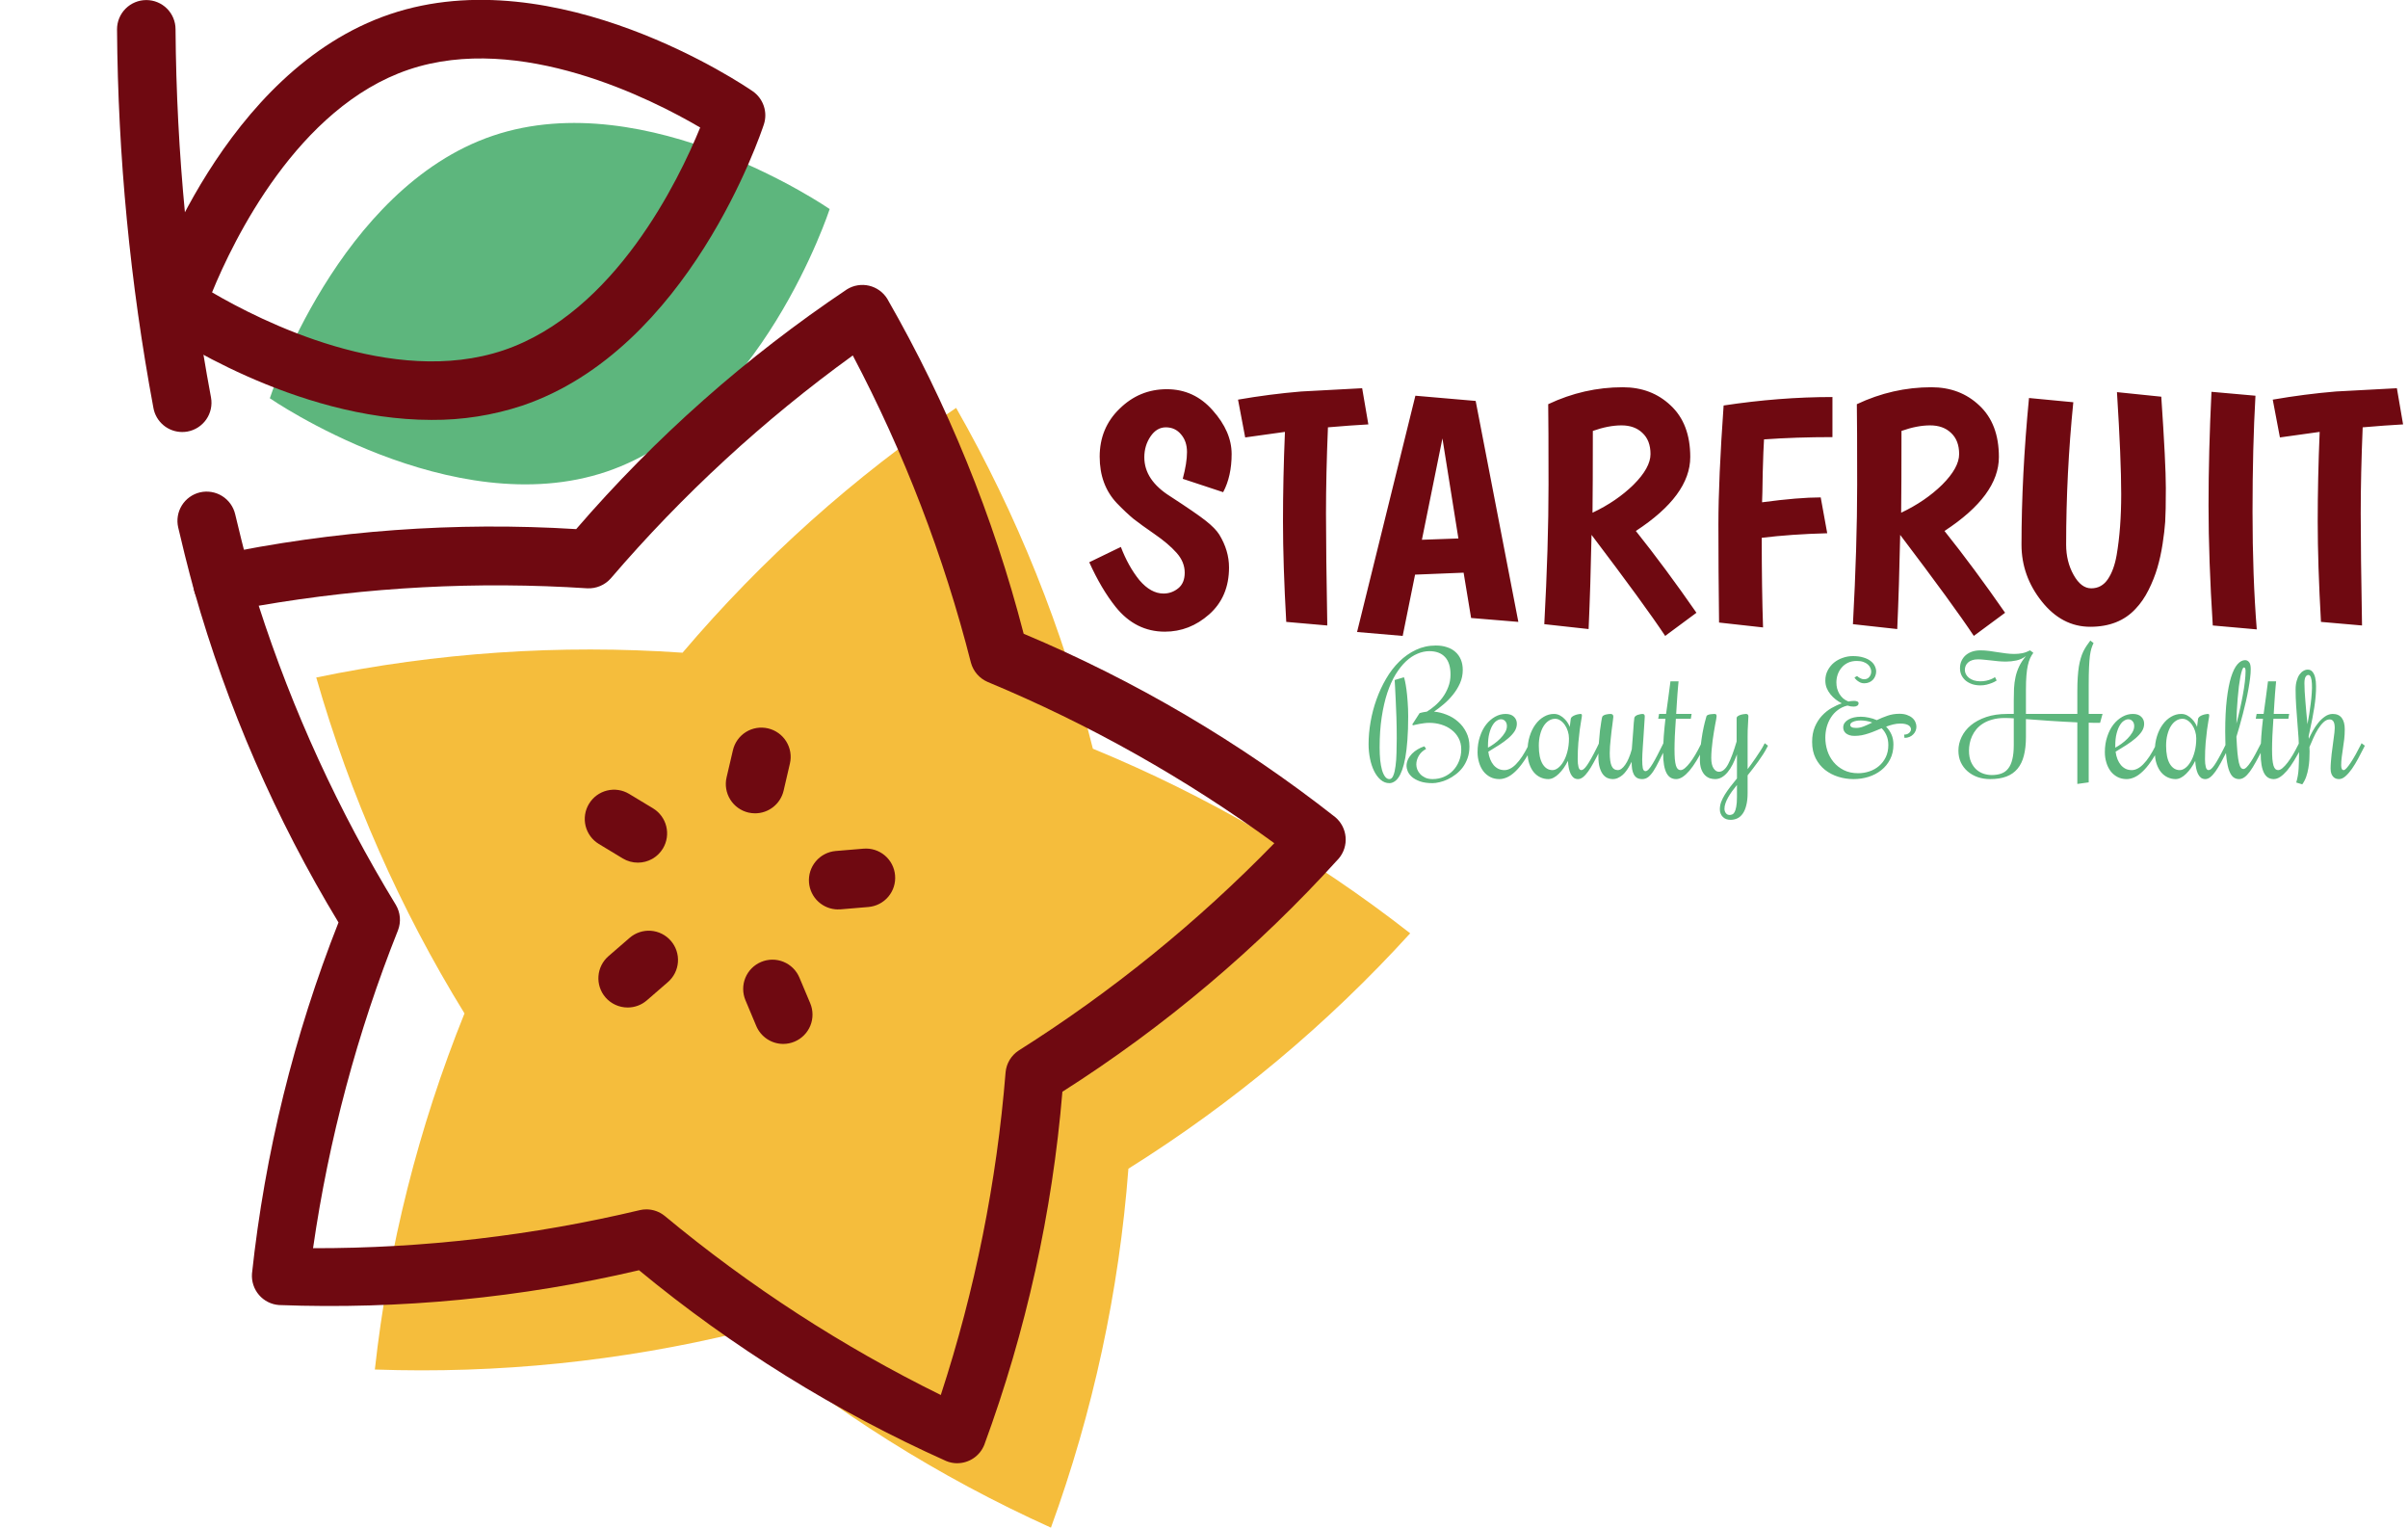 <svg width="473" height="300" viewBox="0 0 473 300" fill="none" xmlns="http://www.w3.org/2000/svg">
<g clip-path="url(#clip0_708_20)">
<path fill-rule="evenodd" clip-rule="evenodd" d="M35.792 84.838C34.445 84.84 33.14 84.367 32.106 83.504C31.072 82.64 30.375 81.44 30.136 80.114C25.557 55.589 23.165 30.707 22.988 5.758C22.988 4.234 23.594 2.773 24.672 1.695C25.749 0.618 27.21 0.012 28.735 0.012C29.49 0.01 30.238 0.158 30.936 0.446C31.634 0.734 32.268 1.157 32.802 1.691C33.336 2.225 33.759 2.859 34.047 3.557C34.335 4.255 34.483 5.003 34.481 5.758C34.656 30.022 36.988 54.223 41.45 78.074C41.72 79.573 41.385 81.116 40.517 82.368C39.65 83.619 38.321 84.476 36.822 84.749C36.483 84.81 36.137 84.84 35.792 84.838Z" fill="#6F0911"/>
<path fill-rule="evenodd" clip-rule="evenodd" d="M119.134 92.626C149.503 82.366 162.972 41.054 162.972 41.054C162.972 41.054 127.203 16.384 96.841 26.645C66.478 36.905 53.002 78.211 53.002 78.211C53.002 78.211 88.766 102.887 119.134 92.626Z" fill="#5DB67D"/>
<path fill-rule="evenodd" clip-rule="evenodd" d="M41.653 57.414C51.201 63.012 77.062 76.141 98.9 68.789C120.817 61.384 133.37 35.265 137.537 25.041C127.995 19.443 102.134 6.298 80.295 13.667C58.457 21.036 45.832 47.196 41.653 57.414ZM84.762 82.462C57.721 82.462 32.632 65.413 31.351 64.534C30.331 63.83 29.566 62.815 29.17 61.641C28.774 60.467 28.769 59.197 29.154 58.02C29.753 56.224 43.893 13.84 76.608 2.783C109.323 -8.274 146.289 16.834 147.845 17.911C148.865 18.615 149.63 19.629 150.027 20.802C150.424 21.976 150.432 23.246 150.049 24.424C149.45 26.22 135.303 68.597 102.582 79.66C96.834 81.558 90.815 82.504 84.762 82.462Z" fill="#6F0911"/>
<path fill-rule="evenodd" clip-rule="evenodd" d="M187.81 80.103C199.775 101.082 208.813 123.601 214.671 147.031C237.003 156.217 257.975 168.414 277.001 183.284C260.747 201.146 242.124 216.699 221.651 229.51C219.817 253.591 214.697 277.308 206.434 300C184.425 290.06 163.881 277.152 145.373 261.639C121.905 267.338 97.767 269.799 73.632 268.949C76.281 244.944 82.205 221.414 91.239 199.016C78.571 178.456 68.775 156.26 62.121 133.046C85.77 128.15 109.977 126.513 134.07 128.179C149.705 109.774 167.782 93.598 187.81 80.103Z" fill="#F5BD3C"/>
<path fill-rule="evenodd" clip-rule="evenodd" d="M126.977 237.5C128.286 237.503 129.553 237.956 130.568 238.782C147.201 252.595 165.403 264.4 184.799 273.952C191.519 253.4 195.791 232.128 197.526 210.575C197.605 209.714 197.879 208.88 198.325 208.14C198.772 207.4 199.38 206.771 200.106 206.3C218.386 194.755 235.239 181.091 250.314 165.592C232.85 152.852 213.941 142.218 193.982 133.913C193.188 133.568 192.483 133.049 191.917 132.394C191.351 131.739 190.94 130.966 190.714 130.13C185.381 109.179 177.593 88.93 167.511 69.805C149.994 82.478 134.035 97.177 119.967 113.595C119.393 114.24 118.682 114.748 117.887 115.084C117.091 115.42 116.232 115.573 115.37 115.534C93.794 114.126 72.125 115.273 50.818 118.953C57.453 139.528 66.496 159.248 77.757 177.702C78.198 178.446 78.466 179.28 78.54 180.142C78.614 181.003 78.491 181.87 78.182 182.677C70.177 202.761 64.576 223.722 61.493 245.122C83.114 245.165 104.663 242.656 125.696 237.645C126.116 237.547 126.546 237.498 126.977 237.5ZM188.038 287.355C187.294 287.356 186.557 287.209 185.87 286.924C164.163 277.199 143.864 264.594 125.522 249.45C102.364 254.885 78.581 257.185 54.811 256.286C54.059 256.233 53.325 256.031 52.651 255.693C51.977 255.355 51.376 254.887 50.884 254.316C50.388 253.744 50.011 253.078 49.773 252.359C49.535 251.64 49.44 250.882 49.495 250.126C52.042 226.477 57.759 203.277 66.491 181.152C54.166 160.808 44.631 138.898 38.145 116.014C37.964 115.282 37.928 114.522 38.04 113.776C38.152 113.03 38.411 112.313 38.8 111.667C39.189 111.021 39.702 110.459 40.308 110.011C40.915 109.563 41.603 109.24 42.335 109.058C65.612 104.172 89.44 102.44 113.178 103.909C128.714 85.898 146.605 70.059 166.367 56.821C167.007 56.423 167.72 56.154 168.464 56.032C169.208 55.909 169.969 55.934 170.703 56.105C171.437 56.276 172.13 56.591 172.743 57.03C173.356 57.469 173.877 58.023 174.275 58.664C186.115 79.294 195.13 101.424 201.076 124.455C223.006 133.668 243.598 145.786 262.299 160.486C263.462 161.47 264.186 162.877 264.314 164.395C264.442 165.914 263.963 167.42 262.981 168.586C247.02 186.223 228.757 201.633 208.685 214.4C206.71 238.104 201.547 261.433 193.336 283.757C192.909 284.817 192.174 285.726 191.227 286.366C190.28 287.006 189.163 287.349 188.02 287.349" fill="#6F0911"/>
<path fill-rule="evenodd" clip-rule="evenodd" d="M164.636 178.596C163.196 178.597 161.809 178.055 160.748 177.081C159.688 176.106 159.033 174.768 158.913 173.333C158.787 171.814 159.267 170.308 160.25 169.143C161.233 167.978 162.638 167.251 164.157 167.12L169.61 166.664C170.362 166.599 171.119 166.683 171.838 166.911C172.558 167.139 173.226 167.508 173.803 167.994C174.38 168.481 174.854 169.076 175.2 169.747C175.546 170.418 175.756 171.15 175.818 171.902C175.883 172.655 175.799 173.413 175.571 174.133C175.343 174.852 174.975 175.52 174.488 176.097C174.002 176.674 173.405 177.149 172.734 177.496C172.064 177.842 171.332 178.053 170.58 178.117L165.126 178.577C164.964 178.577 164.798 178.577 164.636 178.577" fill="#6F0911"/>
<path fill-rule="evenodd" clip-rule="evenodd" d="M153.861 205.008C152.727 205.008 151.618 204.673 150.673 204.046C149.729 203.419 148.991 202.528 148.551 201.482L146.432 196.436C146.139 195.74 145.985 194.993 145.981 194.238C145.976 193.483 146.121 192.736 146.406 192.037C146.691 191.338 147.112 190.701 147.644 190.164C148.175 189.628 148.807 189.202 149.503 188.91C150.198 188.617 150.945 188.465 151.699 188.46C152.454 188.456 153.203 188.6 153.902 188.886C154.601 189.171 155.236 189.591 155.773 190.122C156.309 190.653 156.736 191.285 157.028 191.981L159.153 197.028C159.742 198.433 159.749 200.015 159.174 201.425C158.598 202.836 157.485 203.961 156.081 204.553C155.378 204.851 154.624 205.005 153.861 205.008Z" fill="#6F0911"/>
<path fill-rule="evenodd" clip-rule="evenodd" d="M123.29 197.855C122.465 197.856 121.648 197.679 120.897 197.337C120.146 196.995 119.478 196.496 118.937 195.873C118.443 195.301 118.067 194.637 117.829 193.92C117.592 193.203 117.499 192.446 117.555 191.693C117.61 190.939 117.814 190.204 118.154 189.53C118.494 188.855 118.963 188.254 119.535 187.761L123.684 184.169C124.255 183.675 124.918 183.3 125.634 183.063C126.35 182.826 127.106 182.732 127.858 182.788C128.611 182.843 129.345 183.047 130.018 183.387C130.692 183.727 131.292 184.196 131.784 184.768C132.278 185.339 132.653 186.003 132.89 186.719C133.127 187.436 133.221 188.192 133.165 188.945C133.109 189.698 132.906 190.433 132.566 191.107C132.226 191.781 131.757 192.381 131.185 192.874L127.043 196.465C126 197.365 124.668 197.856 123.29 197.855Z" fill="#6F0911"/>
<path fill-rule="evenodd" clip-rule="evenodd" d="M125.318 169.407C124.264 169.411 123.228 169.126 122.325 168.581L117.638 165.745C116.992 165.355 116.428 164.842 115.981 164.235C115.533 163.628 115.21 162.939 115.029 162.206C114.849 161.474 114.815 160.713 114.929 159.967C115.042 159.221 115.302 158.505 115.693 157.86C116.082 157.213 116.595 156.649 117.203 156.201C117.81 155.753 118.5 155.429 119.233 155.248C119.966 155.067 120.727 155.031 121.473 155.144C122.22 155.258 122.936 155.518 123.582 155.909L128.269 158.739C129.572 159.529 130.509 160.803 130.874 162.282C131.238 163.761 131.002 165.325 130.216 166.63C129.705 167.479 128.983 168.181 128.12 168.668C127.258 169.154 126.285 169.408 125.295 169.407" fill="#6F0911"/>
<path fill-rule="evenodd" clip-rule="evenodd" d="M148.324 159.722C147.883 159.721 147.443 159.671 147.013 159.573C145.528 159.225 144.242 158.302 143.437 157.006C142.632 155.711 142.374 154.149 142.721 152.664L143.966 147.335C144.135 146.599 144.448 145.904 144.887 145.289C145.326 144.674 145.882 144.152 146.524 143.753C147.165 143.354 147.88 143.087 148.625 142.965C149.371 142.844 150.133 142.87 150.869 143.044C151.604 143.216 152.297 143.53 152.91 143.969C153.524 144.409 154.045 144.965 154.443 145.606C154.842 146.247 155.111 146.96 155.234 147.705C155.357 148.45 155.332 149.211 155.161 149.946L153.922 155.28C153.625 156.543 152.91 157.667 151.895 158.473C150.879 159.28 149.621 159.72 148.324 159.722Z" fill="#6F0911"/>
<path fill-rule="evenodd" clip-rule="evenodd" d="M43.725 120.404C42.474 120.401 41.259 119.989 40.263 119.233C39.267 118.477 38.544 117.416 38.205 116.212C38.151 116.026 36.846 111.477 35.008 103.599C34.66 102.116 34.914 100.555 35.716 99.26C36.517 97.965 37.799 97.04 39.282 96.691C40.768 96.346 42.33 96.604 43.626 97.408C44.922 98.213 45.846 99.498 46.196 100.983C47.992 108.544 49.231 113.004 49.255 113.046C49.463 113.772 49.525 114.531 49.439 115.281C49.353 116.031 49.122 116.756 48.755 117.416C48.389 118.076 47.895 118.657 47.304 119.126C46.713 119.596 46.036 119.943 45.311 120.151C44.795 120.302 44.262 120.379 43.725 120.379" fill="#6F0911"/>
</g>
<path d="M232.328 94.032C232.883 91.941 233.16 90.192 233.16 88.784C233.16 87.376 232.776 86.224 232.008 85.328C231.24 84.389 230.237 83.92 229 83.92C227.805 83.92 226.803 84.517 225.992 85.712C225.181 86.907 224.776 88.272 224.776 89.808C224.776 92.795 226.483 95.355 229.896 97.488C233.309 99.707 235.635 101.307 236.872 102.288C238.109 103.269 238.984 104.165 239.496 104.976C240.776 107.067 241.416 109.221 241.416 111.44C241.416 115.28 240.115 118.352 237.512 120.656C234.952 122.917 232.051 124.048 228.808 124.048C224.968 124.048 221.747 122.427 219.144 119.184C217.267 116.837 215.539 113.915 213.96 110.416L220.168 107.408C221.149 109.968 222.365 112.144 223.816 113.936C225.309 115.685 226.888 116.56 228.552 116.56C229.619 116.56 230.579 116.219 231.432 115.536C232.285 114.853 232.712 113.829 232.712 112.464C232.712 111.056 232.179 109.755 231.112 108.56C230.045 107.365 228.616 106.149 226.824 104.912C225.032 103.675 223.645 102.672 222.664 101.904C221.683 101.093 220.595 100.069 219.4 98.832C217.139 96.443 216.008 93.392 216.008 89.68C216.008 85.925 217.309 82.789 219.912 80.272C222.515 77.712 225.608 76.432 229.192 76.432C232.776 76.432 235.784 77.819 238.216 80.592C240.691 83.365 241.928 86.224 241.928 89.168C241.928 92.069 241.373 94.565 240.264 96.656L232.328 94.032ZM252.655 122.128C252.228 114.576 252.015 108.005 252.015 102.416C252.015 96.784 252.143 90.917 252.399 84.816L244.591 85.904L243.183 78.48C247.364 77.755 251.503 77.221 255.599 76.88L267.567 76.24L268.783 83.344C266.436 83.472 263.791 83.664 260.847 83.92C260.591 90.064 260.463 95.696 260.463 100.816C260.463 105.936 260.548 113.275 260.719 122.832L252.655 122.128ZM288.967 121.36L287.495 112.464L277.959 112.848L275.527 124.88L266.567 124.112L278.023 77.712L289.863 78.736L298.247 122.128L288.967 121.36ZM283.335 86.096L279.303 106L286.471 105.744L283.335 86.096ZM303.343 122.576C303.898 112.336 304.175 103.205 304.175 95.184C304.175 87.163 304.154 81.893 304.111 79.376C308.804 77.157 313.69 76.048 318.767 76.048C322.522 76.048 325.658 77.243 328.175 79.632C330.735 82.021 332.015 85.392 332.015 89.744C332.015 94.779 328.452 99.621 321.327 104.272C325.21 109.136 329.178 114.491 333.231 120.336L327.087 124.88C324.399 120.827 319.578 114.213 312.623 105.04C312.495 111.611 312.303 117.776 312.047 123.536L303.343 122.576ZM312.815 100.688C315.972 99.195 318.66 97.36 320.879 95.184C323.098 92.965 324.207 90.96 324.207 89.168C324.207 87.376 323.674 85.989 322.607 85.008C321.583 84.027 320.218 83.536 318.511 83.536C316.804 83.536 314.927 83.899 312.879 84.624C312.879 91.835 312.858 97.189 312.815 100.688ZM359.944 77.968V85.84C355.165 85.84 350.685 85.989 346.504 86.288C346.419 87.525 346.333 89.723 346.248 92.88C346.205 95.995 346.163 97.915 346.12 98.64C350.899 98 354.739 97.68 357.64 97.68L358.92 104.72C354.141 104.848 349.853 105.147 346.056 105.616C346.056 112.272 346.141 118.139 346.312 123.216L337.672 122.256C337.587 115.344 337.544 108.923 337.544 102.992C337.544 97.061 337.885 89.275 338.568 79.632C345.864 78.523 352.989 77.968 359.944 77.968ZM363.968 122.576C364.523 112.336 364.8 103.205 364.8 95.184C364.8 87.163 364.779 81.893 364.736 79.376C369.429 77.157 374.315 76.048 379.392 76.048C383.147 76.048 386.283 77.243 388.8 79.632C391.36 82.021 392.64 85.392 392.64 89.744C392.64 94.779 389.077 99.621 381.952 104.272C385.835 109.136 389.803 114.491 393.856 120.336L387.712 124.88C385.024 120.827 380.203 114.213 373.248 105.04C373.12 111.611 372.928 117.776 372.672 123.536L363.968 122.576ZM373.44 100.688C376.597 99.195 379.285 97.36 381.504 95.184C383.723 92.965 384.832 90.96 384.832 89.168C384.832 87.376 384.299 85.989 383.232 85.008C382.208 84.027 380.843 83.536 379.136 83.536C377.429 83.536 375.552 83.899 373.504 84.624C373.504 91.835 373.483 97.189 373.44 100.688ZM405.849 106.96C405.849 109.179 406.34 111.163 407.321 112.912C408.302 114.661 409.454 115.536 410.777 115.536C412.142 115.536 413.23 114.939 414.041 113.744C414.852 112.549 415.428 110.971 415.769 109.008C416.366 105.552 416.665 101.563 416.665 97.04C416.665 92.475 416.388 85.797 415.833 77.008L424.537 77.904C425.134 86.693 425.433 92.667 425.433 95.824C425.433 98.981 425.39 101.2 425.305 102.48C425.22 103.717 425.049 105.168 424.793 106.832C424.537 108.496 424.196 110.053 423.769 111.504C423.342 112.955 422.766 114.405 422.041 115.856C421.316 117.307 420.462 118.544 419.481 119.568C417.305 121.915 414.34 123.088 410.585 123.088C406.873 123.088 403.694 121.424 401.049 118.096C398.404 114.768 397.081 111.056 397.081 106.96C397.081 97.957 397.572 88.357 398.553 78.16L407.257 78.992C406.318 88.336 405.849 97.659 405.849 106.96ZM443.037 77.712C442.653 84.453 442.461 92.048 442.461 100.496C442.461 108.944 442.738 116.645 443.293 123.6L434.653 122.832C434.098 114.128 433.821 106.277 433.821 99.28C433.821 92.24 434.013 84.795 434.397 76.944L443.037 77.712ZM455.905 122.128C455.478 114.576 455.265 108.005 455.265 102.416C455.265 96.784 455.393 90.917 455.649 84.816L447.841 85.904L446.433 78.48C450.614 77.755 454.753 77.221 458.849 76.88L470.817 76.24L472.033 83.344C469.686 83.472 467.041 83.664 464.097 83.92C463.841 90.064 463.713 95.696 463.713 100.816C463.713 105.936 463.798 113.275 463.969 122.832L455.905 122.128Z" fill="#6F0911"/>
<path d="M287.328 131.562C287.328 132.49 287.146 133.365 286.781 134.188C286.417 135 285.953 135.75 285.391 136.438C284.839 137.125 284.229 137.75 283.562 138.312C282.906 138.865 282.281 139.344 281.688 139.75C282.521 139.823 283.349 140.026 284.172 140.359C285.005 140.682 285.75 141.135 286.406 141.719C287.073 142.292 287.609 142.99 288.016 143.812C288.432 144.625 288.641 145.552 288.641 146.594C288.641 147.448 288.516 148.219 288.266 148.906C288.026 149.583 287.703 150.193 287.297 150.734C286.891 151.266 286.427 151.724 285.906 152.109C285.396 152.495 284.875 152.812 284.344 153.062C283.812 153.312 283.286 153.495 282.766 153.609C282.255 153.734 281.802 153.797 281.406 153.797C280.406 153.797 279.573 153.677 278.906 153.438C278.25 153.198 277.724 152.906 277.328 152.562C276.943 152.208 276.672 151.839 276.516 151.453C276.359 151.068 276.281 150.729 276.281 150.438C276.281 149.99 276.375 149.562 276.562 149.156C276.76 148.74 277.021 148.365 277.344 148.031C277.667 147.698 278.042 147.406 278.469 147.156C278.896 146.896 279.339 146.698 279.797 146.562L280.125 147.078C279.469 147.432 278.984 147.891 278.672 148.453C278.359 149.005 278.203 149.562 278.203 150.125C278.203 150.438 278.266 150.766 278.391 151.109C278.526 151.443 278.724 151.75 278.984 152.031C279.255 152.312 279.589 152.547 279.984 152.734C280.391 152.911 280.865 153 281.406 153C282.198 153 282.938 152.854 283.625 152.562C284.312 152.26 284.906 151.849 285.406 151.328C285.917 150.797 286.312 150.177 286.594 149.469C286.885 148.76 287.031 147.995 287.031 147.172C287.031 146.328 286.854 145.583 286.5 144.938C286.156 144.292 285.693 143.75 285.109 143.312C284.536 142.865 283.87 142.526 283.109 142.297C282.359 142.068 281.578 141.953 280.766 141.953C280.432 141.953 280.104 141.974 279.781 142.016C279.458 142.047 279.151 142.094 278.859 142.156C278.578 142.208 278.323 142.26 278.094 142.312C277.865 142.365 277.688 142.406 277.562 142.438L277.406 142.281L278.844 140.047C278.958 140.016 279.089 139.979 279.234 139.938C279.359 139.906 279.51 139.875 279.688 139.844C279.865 139.802 280.062 139.771 280.281 139.75C280.781 139.448 281.302 139.068 281.844 138.609C282.396 138.141 282.896 137.604 283.344 137C283.802 136.385 284.177 135.698 284.469 134.938C284.771 134.177 284.922 133.349 284.922 132.453C284.922 130.943 284.562 129.802 283.844 129.031C283.125 128.26 282.099 127.875 280.766 127.875C279.995 127.875 279.219 128.042 278.438 128.375C277.656 128.698 276.901 129.198 276.172 129.875C275.453 130.552 274.776 131.406 274.141 132.438C273.516 133.469 272.969 134.682 272.5 136.078C272.042 137.474 271.677 139.062 271.406 140.844C271.135 142.625 271 144.599 271 146.766C271 147.661 271.036 148.49 271.109 149.25C271.193 150.01 271.312 150.672 271.469 151.234C271.635 151.786 271.839 152.219 272.078 152.531C272.318 152.844 272.599 153 272.922 153C273.245 153 273.5 152.766 273.688 152.297C273.885 151.818 274.031 151.198 274.125 150.438C274.229 149.667 274.292 148.807 274.312 147.859C274.344 146.911 274.359 145.958 274.359 145C274.359 143.542 274.339 142.172 274.297 140.891C274.255 139.599 274.208 138.448 274.156 137.438C274.115 136.427 274.073 135.583 274.031 134.906C273.99 134.229 273.964 133.776 273.953 133.547L275.766 133C275.818 133.083 275.891 133.333 275.984 133.75C276.078 134.167 276.172 134.719 276.266 135.406C276.359 136.083 276.438 136.875 276.5 137.781C276.573 138.677 276.609 139.646 276.609 140.688C276.609 142.448 276.557 143.995 276.453 145.328C276.359 146.651 276.224 147.802 276.047 148.781C275.87 149.75 275.661 150.557 275.422 151.203C275.193 151.849 274.938 152.365 274.656 152.75C274.385 153.125 274.099 153.391 273.797 153.547C273.505 153.714 273.214 153.797 272.922 153.797C272.286 153.797 271.714 153.578 271.203 153.141C270.703 152.714 270.276 152.146 269.922 151.438C269.568 150.719 269.297 149.901 269.109 148.984C268.922 148.057 268.828 147.104 268.828 146.125C268.828 144.719 268.958 143.266 269.219 141.766C269.479 140.266 269.865 138.802 270.375 137.375C270.885 135.938 271.516 134.578 272.266 133.297C273.016 132.005 273.88 130.88 274.859 129.922C275.839 128.953 276.927 128.188 278.125 127.625C279.333 127.052 280.641 126.766 282.047 126.766C282.849 126.766 283.573 126.875 284.219 127.094C284.875 127.302 285.432 127.615 285.891 128.031C286.349 128.438 286.703 128.938 286.953 129.531C287.203 130.125 287.328 130.802 287.328 131.562ZM295.516 151.234C295.88 151.234 296.25 151.141 296.625 150.953C297.01 150.766 297.396 150.474 297.781 150.078C298.177 149.682 298.583 149.172 299 148.547C299.417 147.911 299.844 147.156 300.281 146.281L300.438 145.953L301.078 146.438L300.922 146.766C300.359 147.88 299.797 148.833 299.234 149.625C298.682 150.417 298.135 151.062 297.594 151.562C297.062 152.062 296.536 152.427 296.016 152.656C295.495 152.885 294.995 153 294.516 153C293.839 153 293.234 152.859 292.703 152.578C292.172 152.297 291.724 151.917 291.359 151.438C290.995 150.948 290.719 150.385 290.531 149.75C290.333 149.104 290.234 148.427 290.234 147.719C290.234 146.594 290.391 145.573 290.703 144.656C291.005 143.729 291.411 142.938 291.922 142.281C292.443 141.625 293.031 141.115 293.688 140.75C294.344 140.385 295.026 140.203 295.734 140.203C296.453 140.203 297 140.385 297.375 140.75C297.76 141.115 297.953 141.573 297.953 142.125C297.953 142.656 297.802 143.156 297.5 143.625C297.198 144.083 296.786 144.536 296.266 144.984C295.755 145.422 295.161 145.859 294.484 146.297C293.807 146.724 293.094 147.167 292.344 147.625C292.417 148.167 292.542 148.661 292.719 149.109C292.896 149.547 293.12 149.927 293.391 150.25C293.661 150.562 293.974 150.807 294.328 150.984C294.682 151.151 295.078 151.234 295.516 151.234ZM296 142.594C296 142.177 295.885 141.849 295.656 141.609C295.438 141.37 295.167 141.25 294.844 141.25C294.573 141.25 294.286 141.349 293.984 141.547C293.682 141.734 293.406 142.042 293.156 142.469C292.906 142.885 292.698 143.422 292.531 144.078C292.365 144.734 292.281 145.531 292.281 146.469V146.828C292.635 146.641 293.026 146.396 293.453 146.094C293.891 145.781 294.297 145.438 294.672 145.062C295.047 144.688 295.359 144.292 295.609 143.875C295.87 143.448 296 143.021 296 142.594ZM309.906 149.125C309.906 149.719 309.958 150.219 310.062 150.625C310.167 151.031 310.349 151.234 310.609 151.234C310.766 151.234 310.932 151.161 311.109 151.016C311.297 150.859 311.51 150.609 311.75 150.266C311.99 149.922 312.26 149.479 312.562 148.938C312.875 148.385 313.229 147.714 313.625 146.922L314.094 145.953L314.734 146.438L314.266 147.406C313.828 148.281 313.417 149.068 313.031 149.766C312.656 150.453 312.297 151.036 311.953 151.516C311.609 151.995 311.271 152.365 310.938 152.625C310.615 152.875 310.292 153 309.969 153C309.625 153 309.333 152.906 309.094 152.719C308.865 152.531 308.672 152.276 308.516 151.953C308.359 151.62 308.24 151.24 308.156 150.812C308.073 150.375 308.016 149.911 307.984 149.422C307.734 149.922 307.458 150.391 307.156 150.828C306.854 151.255 306.536 151.63 306.203 151.953C305.88 152.276 305.542 152.531 305.188 152.719C304.833 152.906 304.479 153 304.125 153C303.604 153 303.099 152.891 302.609 152.672C302.12 152.453 301.682 152.12 301.297 151.672C300.922 151.224 300.62 150.661 300.391 149.984C300.161 149.297 300.047 148.49 300.047 147.562C300.047 146.479 300.188 145.49 300.469 144.594C300.75 143.688 301.13 142.911 301.609 142.266C302.089 141.609 302.641 141.104 303.266 140.75C303.891 140.385 304.547 140.203 305.234 140.203C305.651 140.203 306.036 140.297 306.391 140.484C306.745 140.672 307.052 140.901 307.312 141.172C307.583 141.432 307.807 141.714 307.984 142.016C308.161 142.307 308.281 142.557 308.344 142.766L308.531 141.25C308.552 141.052 308.646 140.885 308.812 140.75C308.99 140.615 309.182 140.51 309.391 140.438C309.599 140.354 309.802 140.297 310 140.266C310.198 140.224 310.339 140.203 310.422 140.203C310.547 140.203 310.63 140.224 310.672 140.266C310.714 140.307 310.734 140.391 310.734 140.516C310.734 140.672 310.688 140.99 310.594 141.469C310.51 141.938 310.417 142.542 310.312 143.281C310.219 144.01 310.125 144.87 310.031 145.859C309.948 146.849 309.906 147.938 309.906 149.125ZM308.188 145C308.188 144.521 308.115 144.052 307.969 143.594C307.823 143.125 307.625 142.714 307.375 142.359C307.125 141.995 306.833 141.703 306.5 141.484C306.177 141.266 305.833 141.156 305.469 141.156C305.021 141.156 304.599 141.286 304.203 141.547C303.818 141.797 303.479 142.156 303.188 142.625C302.906 143.083 302.682 143.641 302.516 144.297C302.349 144.943 302.266 145.656 302.266 146.438C302.266 148 302.51 149.193 303 150.016C303.49 150.828 304.141 151.234 304.953 151.234C305.307 151.234 305.672 151.094 306.047 150.812C306.432 150.521 306.781 150.109 307.094 149.578C307.417 149.036 307.677 148.38 307.875 147.609C308.083 146.839 308.188 145.969 308.188 145ZM320.5 149.609C320.448 149.693 320.37 149.839 320.266 150.047C320.172 150.245 320.047 150.469 319.891 150.719C319.745 150.969 319.568 151.229 319.359 151.5C319.161 151.771 318.932 152.016 318.672 152.234C318.411 152.453 318.12 152.635 317.797 152.781C317.484 152.927 317.135 153 316.75 153C316.448 153 316.135 152.938 315.812 152.812C315.49 152.688 315.188 152.458 314.906 152.125C314.635 151.792 314.411 151.339 314.234 150.766C314.057 150.182 313.969 149.432 313.969 148.516C313.969 147.641 314 146.766 314.062 145.891C314.125 145.005 314.198 144.198 314.281 143.469C314.375 142.74 314.464 142.13 314.547 141.641C314.63 141.151 314.693 140.854 314.734 140.75C314.776 140.656 314.859 140.573 314.984 140.5C315.109 140.427 315.25 140.37 315.406 140.328C315.573 140.286 315.74 140.255 315.906 140.234C316.083 140.214 316.234 140.203 316.359 140.203C316.526 140.203 316.656 140.245 316.75 140.328C316.854 140.411 316.906 140.552 316.906 140.75C316.906 140.844 316.885 141.031 316.844 141.312C316.812 141.583 316.771 141.917 316.719 142.312C316.667 142.708 316.609 143.146 316.547 143.625C316.495 144.104 316.443 144.594 316.391 145.094C316.339 145.583 316.292 146.073 316.25 146.562C316.219 147.042 316.203 147.479 316.203 147.875C316.203 149.01 316.323 149.854 316.562 150.406C316.812 150.958 317.219 151.234 317.781 151.234C318.26 151.234 318.745 150.885 319.234 150.188C319.734 149.49 320.167 148.474 320.531 147.141C320.583 146.578 320.63 145.979 320.672 145.344C320.724 144.698 320.771 144.089 320.812 143.516C320.854 142.932 320.891 142.411 320.922 141.953C320.964 141.495 321 141.167 321.031 140.969C321.062 140.823 321.146 140.703 321.281 140.609C321.417 140.505 321.568 140.427 321.734 140.375C321.911 140.312 322.078 140.271 322.234 140.25C322.401 140.219 322.526 140.203 322.609 140.203C322.786 140.203 322.906 140.245 322.969 140.328C323.042 140.401 323.078 140.521 323.078 140.688C323.078 140.833 323.062 141.115 323.031 141.531C323.01 141.938 322.979 142.417 322.938 142.969C322.906 143.51 322.87 144.094 322.828 144.719C322.786 145.344 322.745 145.948 322.703 146.531C322.672 147.104 322.641 147.625 322.609 148.094C322.589 148.562 322.578 148.917 322.578 149.156C322.578 149.865 322.615 150.422 322.688 150.828C322.771 151.234 322.948 151.438 323.219 151.438C323.417 151.438 323.63 151.312 323.859 151.062C324.099 150.802 324.354 150.443 324.625 149.984C324.906 149.526 325.208 148.984 325.531 148.359C325.854 147.724 326.203 147.031 326.578 146.281L326.734 145.953L327.375 146.438L327.219 146.766C326.719 147.755 326.276 148.641 325.891 149.422C325.516 150.193 325.156 150.844 324.812 151.375C324.469 151.906 324.12 152.312 323.766 152.594C323.411 152.865 323.016 153 322.578 153C322.172 153 321.833 152.922 321.562 152.766C321.302 152.609 321.094 152.385 320.938 152.094C320.781 151.802 320.667 151.448 320.594 151.031C320.531 150.615 320.5 150.141 320.5 149.609ZM326.688 147.875C326.688 146.771 326.729 145.661 326.812 144.547C326.896 143.432 327.005 142.302 327.141 141.156H325.719L325.891 140.203H327.266C327.411 139.141 327.557 138.078 327.703 137.016C327.859 135.943 328 134.87 328.125 133.797H329.719C329.698 134.026 329.667 134.359 329.625 134.797C329.594 135.224 329.552 135.724 329.5 136.297C329.458 136.859 329.417 137.479 329.375 138.156C329.333 138.823 329.292 139.505 329.25 140.203H332.281L332.125 141.156H329.188C329.146 141.75 329.109 142.333 329.078 142.906C329.047 143.479 329.016 144.026 328.984 144.547C328.964 145.057 328.948 145.531 328.938 145.969C328.927 146.396 328.922 146.766 328.922 147.078C328.922 147.87 328.943 148.531 328.984 149.062C329.036 149.594 329.109 150.021 329.203 150.344C329.307 150.667 329.432 150.896 329.578 151.031C329.734 151.167 329.911 151.234 330.109 151.234C330.37 151.234 330.656 151.104 330.969 150.844C331.292 150.573 331.625 150.214 331.969 149.766C332.312 149.318 332.661 148.797 333.016 148.203C333.37 147.599 333.714 146.958 334.047 146.281L334.203 145.953L334.844 146.438L334.688 146.766C334.208 147.734 333.729 148.604 333.25 149.375C332.781 150.146 332.318 150.802 331.859 151.344C331.401 151.875 330.953 152.286 330.516 152.578C330.078 152.859 329.656 153 329.25 153C328.844 153 328.479 152.906 328.156 152.719C327.844 152.531 327.578 152.234 327.359 151.828C327.141 151.411 326.974 150.88 326.859 150.234C326.745 149.589 326.688 148.802 326.688 147.875ZM335.203 140.641C335.245 140.536 335.344 140.453 335.5 140.391C335.656 140.328 335.823 140.286 336 140.266C336.177 140.234 336.344 140.219 336.5 140.219C336.656 140.208 336.76 140.203 336.812 140.203C336.969 140.203 337.068 140.245 337.109 140.328C337.161 140.401 337.188 140.521 337.188 140.688C337.188 140.771 337.161 140.958 337.109 141.25C337.057 141.531 336.99 141.885 336.906 142.312C336.833 142.74 336.75 143.224 336.656 143.766C336.573 144.307 336.49 144.865 336.406 145.438C336.333 146.01 336.271 146.594 336.219 147.188C336.167 147.771 336.141 148.323 336.141 148.844C336.141 149.75 336.292 150.432 336.594 150.891C336.896 151.339 337.245 151.562 337.641 151.562C338.328 151.562 338.938 151.057 339.469 150.047C340 149.036 340.552 147.557 341.125 145.609V141.062C341.125 140.885 341.203 140.745 341.359 140.641C341.526 140.526 341.714 140.438 341.922 140.375C342.13 140.312 342.333 140.271 342.531 140.25C342.729 140.219 342.87 140.203 342.953 140.203C343.276 140.203 343.438 140.365 343.438 140.688C343.438 140.802 343.427 140.995 343.406 141.266C343.396 141.526 343.38 141.839 343.359 142.203C343.339 142.557 343.318 142.953 343.297 143.391C343.286 143.818 343.281 144.25 343.281 144.688V151.047C343.469 150.807 343.703 150.49 343.984 150.094C344.276 149.698 344.573 149.276 344.875 148.828C345.188 148.38 345.484 147.932 345.766 147.484C346.057 147.036 346.292 146.635 346.469 146.281L346.641 145.953L347.281 146.438L347.109 146.766C346.891 147.203 346.63 147.656 346.328 148.125C346.026 148.594 345.703 149.068 345.359 149.547C345.026 150.016 344.677 150.484 344.312 150.953C343.958 151.411 343.615 151.849 343.281 152.266V155.719C343.281 156.677 343.193 157.49 343.016 158.156C342.849 158.833 342.615 159.38 342.312 159.797C342.01 160.224 341.656 160.531 341.25 160.719C340.844 160.906 340.401 161 339.922 161C339.62 161 339.339 160.953 339.078 160.859C338.828 160.766 338.609 160.625 338.422 160.438C338.234 160.26 338.089 160.042 337.984 159.781C337.88 159.531 337.828 159.245 337.828 158.922C337.828 158.453 337.911 157.984 338.078 157.516C338.255 157.047 338.495 156.562 338.797 156.062C339.109 155.562 339.469 155.047 339.875 154.516C340.281 153.995 340.719 153.448 341.188 152.875V148.141C340.927 148.849 340.646 149.505 340.344 150.109C340.042 150.703 339.714 151.214 339.359 151.641C339.005 152.068 338.625 152.401 338.219 152.641C337.812 152.88 337.375 153 336.906 153C336.573 153 336.229 152.948 335.875 152.844C335.531 152.729 335.208 152.526 334.906 152.234C334.615 151.943 334.375 151.552 334.188 151.062C334 150.562 333.906 149.927 333.906 149.156C333.906 148.281 333.958 147.391 334.062 146.484C334.167 145.578 334.286 144.734 334.422 143.953C334.568 143.172 334.714 142.49 334.859 141.906C335.005 141.312 335.12 140.891 335.203 140.641ZM339.75 160.047C339.917 160.047 340.083 160.01 340.25 159.938C340.427 159.875 340.583 159.724 340.719 159.484C340.854 159.245 340.964 158.891 341.047 158.422C341.141 157.953 341.188 157.318 341.188 156.516V154.156C340.833 154.594 340.505 155.016 340.203 155.422C339.911 155.839 339.656 156.24 339.438 156.625C339.219 157.021 339.047 157.401 338.922 157.766C338.797 158.13 338.734 158.484 338.734 158.828C338.734 159.151 338.823 159.432 339 159.672C339.177 159.922 339.427 160.047 339.75 160.047ZM374.031 144.266C374.427 144.266 374.75 144.156 375 143.938C375.25 143.719 375.375 143.474 375.375 143.203C375.375 143.068 375.333 142.932 375.25 142.797C375.177 142.661 375.057 142.542 374.891 142.438C374.734 142.333 374.521 142.25 374.25 142.188C373.99 142.125 373.672 142.094 373.297 142.094C372.807 142.094 372.333 142.151 371.875 142.266C371.417 142.38 370.953 142.526 370.484 142.703C370.922 143.141 371.271 143.651 371.531 144.234C371.792 144.807 371.922 145.469 371.922 146.219C371.922 147.312 371.703 148.281 371.266 149.125C370.839 149.969 370.26 150.677 369.531 151.25C368.812 151.823 367.979 152.26 367.031 152.562C366.083 152.854 365.099 153 364.078 153C363.057 153 362.062 152.849 361.094 152.547C360.125 152.245 359.255 151.792 358.484 151.188C357.724 150.583 357.109 149.823 356.641 148.906C356.182 147.99 355.953 146.922 355.953 145.703C355.953 144.578 356.13 143.594 356.484 142.75C356.849 141.896 357.312 141.167 357.875 140.562C358.448 139.948 359.078 139.443 359.766 139.047C360.453 138.651 361.125 138.344 361.781 138.125C361.375 137.917 360.974 137.661 360.578 137.359C360.193 137.057 359.849 136.719 359.547 136.344C359.245 135.969 359 135.557 358.812 135.109C358.635 134.651 358.547 134.161 358.547 133.641C358.547 132.911 358.703 132.25 359.016 131.656C359.328 131.062 359.734 130.557 360.234 130.141C360.745 129.724 361.323 129.406 361.969 129.188C362.615 128.958 363.276 128.844 363.953 128.844C364.766 128.844 365.464 128.938 366.047 129.125C366.63 129.302 367.104 129.536 367.469 129.828C367.833 130.109 368.099 130.432 368.266 130.797C368.443 131.161 368.531 131.521 368.531 131.875C368.531 132.177 368.474 132.469 368.359 132.75C368.255 133.031 368.099 133.281 367.891 133.5C367.693 133.708 367.448 133.875 367.156 134C366.865 134.125 366.542 134.188 366.188 134.188C365.917 134.188 365.672 134.141 365.453 134.047C365.234 133.943 365.042 133.828 364.875 133.703C364.708 133.578 364.573 133.453 364.469 133.328C364.365 133.203 364.297 133.115 364.266 133.062L364.781 132.75C364.833 132.802 364.906 132.865 365 132.938C365.104 133.01 365.219 133.083 365.344 133.156C365.469 133.219 365.599 133.276 365.734 133.328C365.88 133.37 366.031 133.391 366.188 133.391C366.604 133.391 366.938 133.24 367.188 132.938C367.438 132.635 367.562 132.281 367.562 131.875C367.562 131.635 367.505 131.396 367.391 131.156C367.286 130.906 367.12 130.682 366.891 130.484C366.661 130.276 366.365 130.109 366 129.984C365.646 129.859 365.219 129.797 364.719 129.797C364.062 129.797 363.484 129.917 362.984 130.156C362.484 130.396 362.068 130.719 361.734 131.125C361.401 131.521 361.146 131.974 360.969 132.484C360.802 132.984 360.719 133.5 360.719 134.031C360.719 134.427 360.766 134.812 360.859 135.188C360.964 135.562 361.109 135.917 361.297 136.25C361.495 136.573 361.74 136.87 362.031 137.141C362.333 137.401 362.688 137.609 363.094 137.766C363.302 137.714 363.5 137.682 363.688 137.672C363.875 137.651 364.047 137.641 364.203 137.641C364.474 137.641 364.688 137.682 364.844 137.766C365 137.839 365.078 137.948 365.078 138.094C365.078 138.312 364.99 138.479 364.812 138.594C364.635 138.708 364.401 138.766 364.109 138.766C363.932 138.766 363.74 138.75 363.531 138.719C363.333 138.688 363.12 138.635 362.891 138.562C362.172 138.729 361.542 139.021 361 139.438C360.458 139.844 360.005 140.333 359.641 140.906C359.276 141.479 359 142.109 358.812 142.797C358.635 143.474 358.547 144.167 358.547 144.875C358.547 145.729 358.677 146.573 358.938 147.406C359.208 148.24 359.615 148.984 360.156 149.641C360.698 150.297 361.37 150.828 362.172 151.234C362.974 151.641 363.917 151.844 365 151.844C365.76 151.844 366.495 151.724 367.203 151.484C367.922 151.245 368.552 150.891 369.094 150.422C369.646 149.953 370.089 149.375 370.422 148.688C370.755 148 370.922 147.208 370.922 146.312C370.922 145.594 370.802 144.964 370.562 144.422C370.323 143.87 370.005 143.401 369.609 143.016C369.182 143.193 368.755 143.37 368.328 143.547C367.911 143.724 367.479 143.885 367.031 144.031C366.594 144.177 366.146 144.297 365.688 144.391C365.229 144.474 364.755 144.516 364.266 144.516C363.891 144.516 363.562 144.469 363.281 144.375C363.01 144.281 362.781 144.161 362.594 144.016C362.417 143.859 362.281 143.682 362.188 143.484C362.104 143.286 362.062 143.078 362.062 142.859C362.062 142.526 362.151 142.229 362.328 141.969C362.516 141.708 362.766 141.49 363.078 141.312C363.391 141.125 363.755 140.984 364.172 140.891C364.599 140.797 365.047 140.75 365.516 140.75C366.016 140.75 366.531 140.807 367.062 140.922C367.604 141.026 368.135 141.193 368.656 141.422C369.312 141.099 370.005 140.812 370.734 140.562C371.464 140.302 372.255 140.172 373.109 140.172C373.682 140.172 374.177 140.25 374.594 140.406C375.01 140.552 375.354 140.745 375.625 140.984C375.906 141.224 376.109 141.495 376.234 141.797C376.37 142.099 376.438 142.401 376.438 142.703C376.438 142.984 376.385 143.255 376.281 143.516C376.177 143.776 376.021 144.01 375.812 144.219C375.615 144.427 375.37 144.594 375.078 144.719C374.786 144.844 374.458 144.906 374.094 144.906L374.031 144.266ZM365.516 141.484C364.922 141.484 364.427 141.568 364.031 141.734C363.635 141.891 363.438 142.104 363.438 142.375C363.438 142.542 363.531 142.682 363.719 142.797C363.906 142.901 364.208 142.953 364.625 142.953C365.104 142.953 365.599 142.849 366.109 142.641C366.63 142.432 367.182 142.182 367.766 141.891C367.37 141.745 366.979 141.641 366.594 141.578C366.208 141.516 365.849 141.484 365.516 141.484ZM408.047 153.953V141.859C406.193 141.776 404.406 141.677 402.688 141.562C400.969 141.438 399.391 141.323 397.953 141.219V144.719C397.953 146.125 397.818 147.349 397.547 148.391C397.286 149.422 396.87 150.281 396.297 150.969C395.724 151.656 394.995 152.167 394.109 152.5C393.224 152.833 392.161 153 390.922 153C390.047 153 389.229 152.87 388.469 152.609C387.708 152.339 387.047 151.958 386.484 151.469C385.922 150.979 385.479 150.391 385.156 149.703C384.844 149.016 384.688 148.25 384.688 147.406C384.688 146.49 384.896 145.599 385.312 144.734C385.729 143.859 386.339 143.089 387.141 142.422C387.953 141.755 388.953 141.219 390.141 140.812C391.339 140.406 392.719 140.203 394.281 140.203H395.562V137.578C395.562 136.745 395.578 135.948 395.609 135.188C395.651 134.417 395.75 133.672 395.906 132.953C396.062 132.234 396.302 131.536 396.625 130.859C396.948 130.182 397.391 129.51 397.953 128.844C397.38 129.271 396.755 129.557 396.078 129.703C395.411 129.849 394.729 129.922 394.031 129.922C393.552 129.922 393.068 129.901 392.578 129.859C392.099 129.807 391.625 129.755 391.156 129.703C390.688 129.651 390.229 129.604 389.781 129.562C389.344 129.51 388.922 129.484 388.516 129.484C388.078 129.484 387.698 129.542 387.375 129.656C387.052 129.76 386.786 129.911 386.578 130.109C386.37 130.297 386.214 130.516 386.109 130.766C386.005 131.016 385.953 131.281 385.953 131.562C385.953 131.844 386.021 132.12 386.156 132.391C386.292 132.651 386.49 132.891 386.75 133.109C387.01 133.318 387.328 133.484 387.703 133.609C388.089 133.734 388.521 133.797 389 133.797C389.438 133.797 389.833 133.755 390.188 133.672C390.542 133.589 390.844 133.495 391.094 133.391C391.385 133.276 391.646 133.135 391.875 132.969L392.203 133.641C391.922 133.828 391.609 133.99 391.266 134.125C390.974 134.24 390.63 134.349 390.234 134.453C389.849 134.547 389.438 134.594 389 134.594C388.396 134.594 387.849 134.51 387.359 134.344C386.87 134.167 386.448 133.932 386.094 133.641C385.75 133.339 385.479 132.984 385.281 132.578C385.094 132.161 385 131.714 385 131.234C385 130.672 385.104 130.177 385.312 129.75C385.521 129.312 385.802 128.943 386.156 128.641C386.521 128.339 386.943 128.109 387.422 127.953C387.911 127.797 388.438 127.719 389 127.719C389.573 127.719 390.141 127.755 390.703 127.828C391.266 127.901 391.823 127.984 392.375 128.078C392.938 128.161 393.49 128.24 394.031 128.312C394.583 128.385 395.125 128.422 395.656 128.422C396.188 128.422 396.708 128.375 397.219 128.281C397.729 128.177 398.245 127.99 398.766 127.719L399.406 128.203C399.167 128.516 398.958 128.865 398.781 129.25C398.604 129.635 398.453 130.104 398.328 130.656C398.203 131.208 398.109 131.87 398.047 132.641C397.984 133.401 397.953 134.323 397.953 135.406V140.203H408.047V135.719C408.047 134.708 408.073 133.812 408.125 133.031C408.177 132.24 408.25 131.536 408.344 130.922C408.448 130.297 408.573 129.745 408.719 129.266C408.865 128.776 409.031 128.333 409.219 127.938C409.417 127.542 409.63 127.172 409.859 126.828C410.089 126.484 410.333 126.141 410.594 125.797L411.234 126.281C411.078 126.604 410.938 126.958 410.812 127.344C410.698 127.719 410.599 128.208 410.516 128.812C410.443 129.406 410.385 130.156 410.344 131.062C410.302 131.958 410.281 133.083 410.281 134.438V140.203H413L412.516 141.953C412.151 141.953 411.776 141.953 411.391 141.953C411.016 141.953 410.646 141.943 410.281 141.922V153.641L408.047 153.953ZM391.234 152.203C391.953 152.203 392.583 152.104 393.125 151.906C393.667 151.708 394.115 151.38 394.469 150.922C394.833 150.464 395.104 149.859 395.281 149.109C395.469 148.359 395.562 147.427 395.562 146.312V141.062C395.24 141.042 394.922 141.026 394.609 141.016C394.307 141.005 394.036 141 393.797 141C392.891 141 392.089 141.099 391.391 141.297C390.693 141.484 390.083 141.74 389.562 142.062C389.042 142.385 388.599 142.76 388.234 143.188C387.88 143.615 387.594 144.068 387.375 144.547C387.156 145.016 387 145.5 386.906 146C386.812 146.49 386.766 146.958 386.766 147.406C386.766 148.281 386.901 149.026 387.172 149.641C387.443 150.245 387.792 150.74 388.219 151.125C388.646 151.5 389.125 151.776 389.656 151.953C390.188 152.12 390.714 152.203 391.234 152.203ZM418.734 151.234C419.099 151.234 419.469 151.141 419.844 150.953C420.229 150.766 420.615 150.474 421 150.078C421.396 149.682 421.802 149.172 422.219 148.547C422.635 147.911 423.062 147.156 423.5 146.281L423.656 145.953L424.297 146.438L424.141 146.766C423.578 147.88 423.016 148.833 422.453 149.625C421.901 150.417 421.354 151.062 420.812 151.562C420.281 152.062 419.755 152.427 419.234 152.656C418.714 152.885 418.214 153 417.734 153C417.057 153 416.453 152.859 415.922 152.578C415.391 152.297 414.943 151.917 414.578 151.438C414.214 150.948 413.938 150.385 413.75 149.75C413.552 149.104 413.453 148.427 413.453 147.719C413.453 146.594 413.609 145.573 413.922 144.656C414.224 143.729 414.63 142.938 415.141 142.281C415.661 141.625 416.25 141.115 416.906 140.75C417.562 140.385 418.245 140.203 418.953 140.203C419.672 140.203 420.219 140.385 420.594 140.75C420.979 141.115 421.172 141.573 421.172 142.125C421.172 142.656 421.021 143.156 420.719 143.625C420.417 144.083 420.005 144.536 419.484 144.984C418.974 145.422 418.38 145.859 417.703 146.297C417.026 146.724 416.312 147.167 415.562 147.625C415.635 148.167 415.76 148.661 415.938 149.109C416.115 149.547 416.339 149.927 416.609 150.25C416.88 150.562 417.193 150.807 417.547 150.984C417.901 151.151 418.297 151.234 418.734 151.234ZM419.219 142.594C419.219 142.177 419.104 141.849 418.875 141.609C418.656 141.37 418.385 141.25 418.062 141.25C417.792 141.25 417.505 141.349 417.203 141.547C416.901 141.734 416.625 142.042 416.375 142.469C416.125 142.885 415.917 143.422 415.75 144.078C415.583 144.734 415.5 145.531 415.5 146.469V146.828C415.854 146.641 416.245 146.396 416.672 146.094C417.109 145.781 417.516 145.438 417.891 145.062C418.266 144.688 418.578 144.292 418.828 143.875C419.089 143.448 419.219 143.021 419.219 142.594ZM433.125 149.125C433.125 149.719 433.177 150.219 433.281 150.625C433.385 151.031 433.568 151.234 433.828 151.234C433.984 151.234 434.151 151.161 434.328 151.016C434.516 150.859 434.729 150.609 434.969 150.266C435.208 149.922 435.479 149.479 435.781 148.938C436.094 148.385 436.448 147.714 436.844 146.922L437.312 145.953L437.953 146.438L437.484 147.406C437.047 148.281 436.635 149.068 436.25 149.766C435.875 150.453 435.516 151.036 435.172 151.516C434.828 151.995 434.49 152.365 434.156 152.625C433.833 152.875 433.51 153 433.188 153C432.844 153 432.552 152.906 432.312 152.719C432.083 152.531 431.891 152.276 431.734 151.953C431.578 151.62 431.458 151.24 431.375 150.812C431.292 150.375 431.234 149.911 431.203 149.422C430.953 149.922 430.677 150.391 430.375 150.828C430.073 151.255 429.755 151.63 429.422 151.953C429.099 152.276 428.76 152.531 428.406 152.719C428.052 152.906 427.698 153 427.344 153C426.823 153 426.318 152.891 425.828 152.672C425.339 152.453 424.901 152.12 424.516 151.672C424.141 151.224 423.839 150.661 423.609 149.984C423.38 149.297 423.266 148.49 423.266 147.562C423.266 146.479 423.406 145.49 423.688 144.594C423.969 143.688 424.349 142.911 424.828 142.266C425.307 141.609 425.859 141.104 426.484 140.75C427.109 140.385 427.766 140.203 428.453 140.203C428.87 140.203 429.255 140.297 429.609 140.484C429.964 140.672 430.271 140.901 430.531 141.172C430.802 141.432 431.026 141.714 431.203 142.016C431.38 142.307 431.5 142.557 431.562 142.766L431.75 141.25C431.771 141.052 431.865 140.885 432.031 140.75C432.208 140.615 432.401 140.51 432.609 140.438C432.818 140.354 433.021 140.297 433.219 140.266C433.417 140.224 433.557 140.203 433.641 140.203C433.766 140.203 433.849 140.224 433.891 140.266C433.932 140.307 433.953 140.391 433.953 140.516C433.953 140.672 433.906 140.99 433.812 141.469C433.729 141.938 433.635 142.542 433.531 143.281C433.438 144.01 433.344 144.87 433.25 145.859C433.167 146.849 433.125 147.938 433.125 149.125ZM431.406 145C431.406 144.521 431.333 144.052 431.188 143.594C431.042 143.125 430.844 142.714 430.594 142.359C430.344 141.995 430.052 141.703 429.719 141.484C429.396 141.266 429.052 141.156 428.688 141.156C428.24 141.156 427.818 141.286 427.422 141.547C427.036 141.797 426.698 142.156 426.406 142.625C426.125 143.083 425.901 143.641 425.734 144.297C425.568 144.943 425.484 145.656 425.484 146.438C425.484 148 425.729 149.193 426.219 150.016C426.708 150.828 427.359 151.234 428.172 151.234C428.526 151.234 428.891 151.094 429.266 150.812C429.651 150.521 430 150.109 430.312 149.578C430.635 149.036 430.896 148.38 431.094 147.609C431.302 146.839 431.406 145.969 431.406 145ZM440.672 151.016C440.859 151.016 441.073 150.896 441.312 150.656C441.562 150.406 441.828 150.068 442.109 149.641C442.391 149.214 442.688 148.714 443 148.141C443.312 147.568 443.635 146.948 443.969 146.281L444.125 145.953L444.766 146.438L444.609 146.766C444.057 147.87 443.562 148.818 443.125 149.609C442.698 150.391 442.297 151.036 441.922 151.547C441.547 152.047 441.188 152.417 440.844 152.656C440.51 152.885 440.167 153 439.812 153C439.344 153 438.938 152.849 438.594 152.547C438.26 152.234 437.979 151.719 437.75 151C437.531 150.271 437.37 149.312 437.266 148.125C437.151 146.938 437.094 145.469 437.094 143.719C437.094 141.24 437.198 139.115 437.406 137.344C437.615 135.562 437.896 134.104 438.25 132.969C438.615 131.823 439.031 130.984 439.5 130.453C439.979 129.911 440.479 129.641 441 129.641C441.312 129.641 441.573 129.771 441.781 130.031C442 130.281 442.109 130.74 442.109 131.406C442.109 131.927 442.068 132.521 441.984 133.188C441.901 133.854 441.792 134.568 441.656 135.328C441.521 136.089 441.359 136.88 441.172 137.703C440.984 138.516 440.786 139.328 440.578 140.141C440.37 140.943 440.156 141.734 439.938 142.516C439.719 143.286 439.505 144.01 439.297 144.688C439.359 145.969 439.427 147.021 439.5 147.844C439.583 148.656 439.677 149.297 439.781 149.766C439.896 150.234 440.026 150.562 440.172 150.75C440.318 150.927 440.484 151.016 440.672 151.016ZM441.094 131.781C441.094 131.562 441.068 131.391 441.016 131.266C440.964 131.141 440.88 131.078 440.766 131.078C440.651 131.078 440.536 131.24 440.422 131.562C440.307 131.885 440.193 132.323 440.078 132.875C439.974 133.427 439.875 134.068 439.781 134.797C439.698 135.526 439.62 136.302 439.547 137.125C439.474 137.938 439.417 138.771 439.375 139.625C439.333 140.479 439.307 141.302 439.297 142.094C439.547 141.177 439.776 140.24 439.984 139.281C440.203 138.312 440.396 137.375 440.562 136.469C440.729 135.562 440.859 134.708 440.953 133.906C441.047 133.094 441.094 132.385 441.094 131.781ZM444.062 147.875C444.062 146.771 444.104 145.661 444.188 144.547C444.271 143.432 444.38 142.302 444.516 141.156H443.094L443.266 140.203H444.641C444.786 139.141 444.932 138.078 445.078 137.016C445.234 135.943 445.375 134.87 445.5 133.797H447.094C447.073 134.026 447.042 134.359 447 134.797C446.969 135.224 446.927 135.724 446.875 136.297C446.833 136.859 446.792 137.479 446.75 138.156C446.708 138.823 446.667 139.505 446.625 140.203H449.656L449.5 141.156H446.562C446.521 141.75 446.484 142.333 446.453 142.906C446.422 143.479 446.391 144.026 446.359 144.547C446.339 145.057 446.323 145.531 446.312 145.969C446.302 146.396 446.297 146.766 446.297 147.078C446.297 147.87 446.318 148.531 446.359 149.062C446.411 149.594 446.484 150.021 446.578 150.344C446.682 150.667 446.807 150.896 446.953 151.031C447.109 151.167 447.286 151.234 447.484 151.234C447.745 151.234 448.031 151.104 448.344 150.844C448.667 150.573 449 150.214 449.344 149.766C449.688 149.318 450.036 148.797 450.391 148.203C450.745 147.599 451.089 146.958 451.422 146.281L451.578 145.953L452.219 146.438L452.062 146.766C451.583 147.734 451.104 148.604 450.625 149.375C450.156 150.146 449.693 150.802 449.234 151.344C448.776 151.875 448.328 152.286 447.891 152.578C447.453 152.859 447.031 153 446.625 153C446.219 153 445.854 152.906 445.531 152.719C445.219 152.531 444.953 152.234 444.734 151.828C444.516 151.411 444.349 150.88 444.234 150.234C444.12 149.589 444.062 148.802 444.062 147.875ZM453.672 147.562C453.672 148.073 453.656 148.615 453.625 149.188C453.594 149.75 453.526 150.318 453.422 150.891C453.328 151.453 453.188 152.005 453 152.547C452.812 153.078 452.557 153.573 452.234 154.031L451.047 153.672C451.307 152.797 451.464 151.88 451.516 150.922C451.568 149.964 451.594 149.005 451.594 148.047C451.594 147.005 451.562 145.964 451.5 144.922C451.427 143.88 451.349 142.839 451.266 141.797C451.172 140.745 451.094 139.688 451.031 138.625C450.958 137.562 450.922 136.49 450.922 135.406C450.922 134.75 450.995 134.177 451.141 133.688C451.276 133.198 451.458 132.792 451.688 132.469C451.917 132.146 452.172 131.906 452.453 131.75C452.734 131.583 453.016 131.5 453.297 131.5C453.693 131.5 454.005 131.641 454.234 131.922C454.474 132.203 454.651 132.583 454.766 133.062C454.88 133.542 454.938 134.099 454.938 134.734C454.948 135.37 454.922 136.042 454.859 136.75C454.797 137.458 454.708 138.182 454.594 138.922C454.479 139.661 454.354 140.38 454.219 141.078C454.083 141.776 453.948 142.427 453.812 143.031C453.688 143.635 453.578 144.151 453.484 144.578C453.484 144.661 453.49 144.75 453.5 144.844C453.51 144.927 453.516 145.01 453.516 145.094C453.734 144.604 454 144.078 454.312 143.516C454.635 142.943 454.995 142.411 455.391 141.922C455.797 141.432 456.234 141.026 456.703 140.703C457.182 140.37 457.688 140.203 458.219 140.203C459 140.203 459.589 140.464 459.984 140.984C460.38 141.505 460.578 142.255 460.578 143.234C460.578 143.911 460.542 144.562 460.469 145.188C460.396 145.812 460.312 146.417 460.219 147C460.135 147.573 460.057 148.13 459.984 148.672C459.911 149.214 459.875 149.75 459.875 150.281C459.875 150.917 460.036 151.234 460.359 151.234C460.516 151.234 460.714 151.099 460.953 150.828C461.203 150.547 461.479 150.177 461.781 149.719C462.083 149.26 462.401 148.734 462.734 148.141C463.068 147.547 463.396 146.927 463.719 146.281L463.875 145.953L464.516 146.438L464.359 146.766C463.995 147.484 463.615 148.214 463.219 148.953C462.823 149.693 462.417 150.365 462 150.969C461.583 151.562 461.156 152.052 460.719 152.438C460.292 152.812 459.865 153 459.438 153C459.25 153 459.057 152.969 458.859 152.906C458.672 152.844 458.5 152.734 458.344 152.578C458.188 152.422 458.057 152.214 457.953 151.953C457.849 151.682 457.797 151.339 457.797 150.922C457.797 150.505 457.818 150.052 457.859 149.562C457.901 149.073 457.948 148.573 458 148.062C458.062 147.542 458.13 147.026 458.203 146.516C458.276 146.005 458.339 145.526 458.391 145.078C458.453 144.63 458.505 144.229 458.547 143.875C458.589 143.51 458.609 143.214 458.609 142.984C458.609 142.391 458.526 141.958 458.359 141.688C458.193 141.417 457.943 141.281 457.609 141.281C457.193 141.281 456.792 141.464 456.406 141.828C456.021 142.193 455.656 142.651 455.312 143.203C454.979 143.745 454.672 144.333 454.391 144.969C454.109 145.594 453.859 146.172 453.641 146.703C453.641 146.859 453.646 147.016 453.656 147.172C453.667 147.318 453.672 147.448 453.672 147.562ZM452.656 134.188C452.656 134.615 452.672 135.135 452.703 135.75C452.745 136.354 452.792 137.01 452.844 137.719C452.906 138.427 452.969 139.167 453.031 139.938C453.104 140.708 453.177 141.469 453.25 142.219C453.365 141.635 453.479 140.995 453.594 140.297C453.708 139.589 453.807 138.88 453.891 138.172C453.984 137.453 454.052 136.755 454.094 136.078C454.146 135.401 454.156 134.802 454.125 134.281C454.104 133.76 454.036 133.344 453.922 133.031C453.807 132.708 453.641 132.547 453.422 132.547C453.224 132.547 453.047 132.667 452.891 132.906C452.734 133.146 452.656 133.573 452.656 134.188Z" fill="#5DB67D"/>
<defs>
<clipPath id="clip0_708_20">
<rect width="300" height="300" fill="white"/>
</clipPath>
</defs>
</svg>

